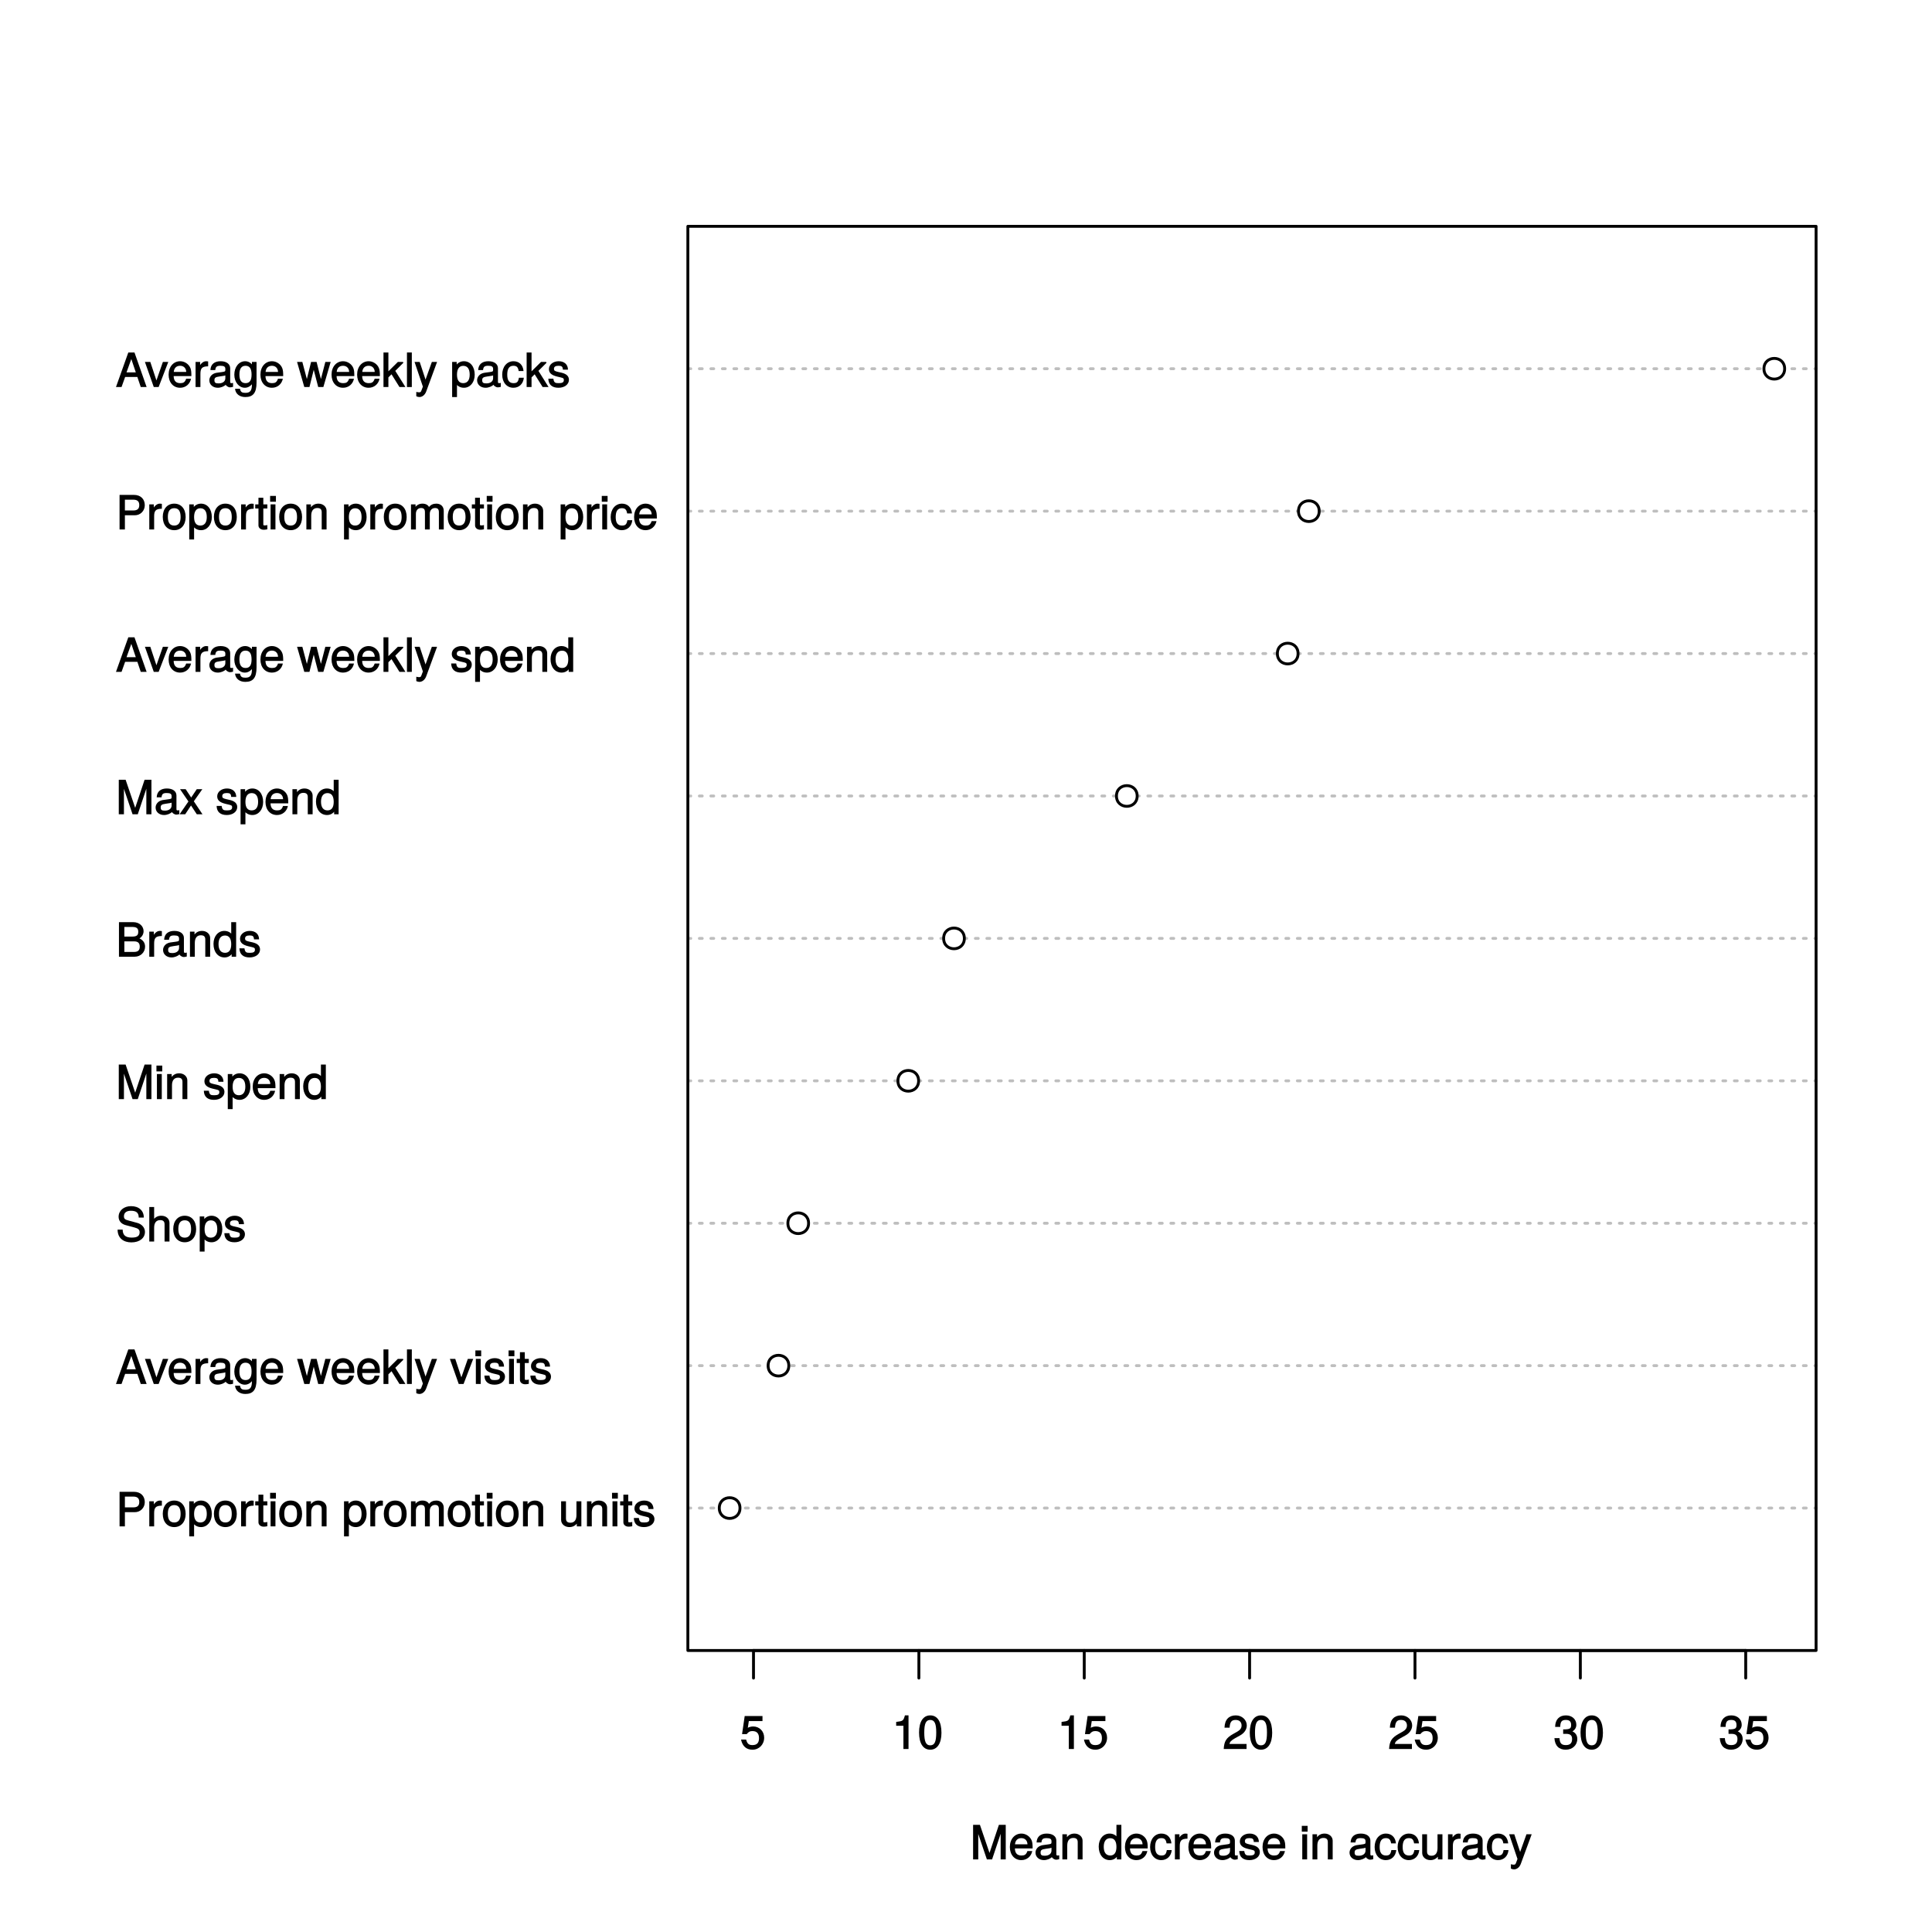 <?xml version="1.0" encoding="UTF-8"?>
<svg xmlns="http://www.w3.org/2000/svg" xmlns:xlink="http://www.w3.org/1999/xlink" width="504pt" height="504pt" viewBox="0 0 504 504" version="1.1">
<defs>
<g>
<symbol overflow="visible" id="glyph0-0">
<path style="stroke:none;" d=""/>
</symbol>
<symbol overflow="visible" id="glyph0-1">
<path style="stroke:none;" d="M 7.531 -6.312 C 7.531 -7.953 6.438 -9.016 4.703 -9.016 L 0.953 -9.016 L 0.953 0 L 2.344 0 L 2.344 -3.703 L 4.953 -3.703 C 6.391 -3.703 7.531 -4.859 7.531 -6.312 Z M 6.094 -6.359 C 6.094 -5.406 5.609 -4.953 4.531 -4.953 L 2.344 -4.953 L 2.344 -7.766 L 4.531 -7.766 C 5.609 -7.766 6.094 -7.312 6.094 -6.359 Z M 6.094 -6.359 "/>
</symbol>
<symbol overflow="visible" id="glyph0-2">
<path style="stroke:none;" d="M 3.984 -5.547 L 3.984 -6.688 C 3.688 -6.719 3.594 -6.734 3.469 -6.734 C 2.812 -6.734 2.219 -6.312 1.641 -5.375 L 1.891 -5.281 L 1.891 -6.547 L 0.703 -6.547 L 0.703 0 L 1.969 0 L 1.969 -3.391 C 1.969 -4.812 2.297 -5.391 3.984 -5.406 Z M 3.984 -5.547 "/>
</symbol>
<symbol overflow="visible" id="glyph0-3">
<path style="stroke:none;" d="M 6.25 -3.234 C 6.25 -5.406 5.078 -6.734 3.266 -6.734 C 1.5 -6.734 0.281 -5.391 0.281 -3.281 C 0.281 -1.156 1.484 0.188 3.281 0.188 C 5.047 0.188 6.25 -1.156 6.25 -3.234 Z M 4.938 -3.234 C 4.938 -1.766 4.375 -1.016 3.281 -1.016 C 2.156 -1.016 1.609 -1.75 1.609 -3.281 C 1.609 -4.781 2.156 -5.547 3.281 -5.547 C 4.406 -5.547 4.938 -4.797 4.938 -3.234 Z M 4.938 -3.234 "/>
</symbol>
<symbol overflow="visible" id="glyph0-4">
<path style="stroke:none;" d="M 6.406 -3.219 C 6.406 -5.328 5.25 -6.734 3.578 -6.734 C 2.719 -6.734 1.938 -6.312 1.469 -5.562 L 1.703 -5.469 L 1.703 -6.547 L 0.516 -6.547 L 0.516 2.609 L 1.781 2.609 L 1.781 -0.891 L 1.547 -0.797 C 2.078 -0.141 2.766 0.188 3.594 0.188 C 5.203 0.188 6.406 -1.219 6.406 -3.219 Z M 5.094 -3.234 C 5.094 -1.812 4.5 -1.016 3.406 -1.016 C 2.359 -1.016 1.781 -1.75 1.781 -3.234 C 1.781 -4.703 2.359 -5.531 3.406 -5.531 C 4.516 -5.531 5.094 -4.734 5.094 -3.234 Z M 5.094 -3.234 "/>
</symbol>
<symbol overflow="visible" id="glyph0-5">
<path style="stroke:none;" d="M 3.188 -0.125 L 3.188 -1.156 C 2.922 -1.062 2.766 -1.062 2.562 -1.062 C 2.141 -1.062 2.141 -1.047 2.141 -1.484 L 2.141 -5.469 L 3.188 -5.469 L 3.188 -6.547 L 2.141 -6.547 L 2.141 -8.281 L 0.875 -8.281 L 0.875 -6.547 L 0.031 -6.547 L 0.031 -5.469 L 0.875 -5.469 L 0.875 -1.047 C 0.875 -0.406 1.453 0.078 2.234 0.078 C 2.469 0.078 2.719 0.062 3.188 -0.031 Z M 3.188 -0.125 "/>
</symbol>
<symbol overflow="visible" id="glyph0-6">
<path style="stroke:none;" d="M 1.969 -0.125 L 1.969 -6.547 L 0.703 -6.547 L 0.703 0 L 1.969 0 Z M 2.094 -7.375 L 2.094 -8.75 L 0.578 -8.75 L 0.578 -7.234 L 2.094 -7.234 Z M 2.094 -7.375 "/>
</symbol>
<symbol overflow="visible" id="glyph0-7">
<path style="stroke:none;" d="M 5.969 -0.125 L 5.969 -4.891 C 5.969 -5.922 5.062 -6.734 3.859 -6.734 C 2.922 -6.734 2.203 -6.344 1.656 -5.453 L 1.891 -5.359 L 1.891 -6.547 L 0.703 -6.547 L 0.703 0 L 1.969 0 L 1.969 -3.594 C 1.969 -4.891 2.531 -5.594 3.547 -5.594 C 4.344 -5.594 4.703 -5.25 4.703 -4.484 L 4.703 0 L 5.969 0 Z M 5.969 -0.125 "/>
</symbol>
<symbol overflow="visible" id="glyph0-8">
<path style="stroke:none;" d=""/>
</symbol>
<symbol overflow="visible" id="glyph0-9">
<path style="stroke:none;" d="M 9.25 -0.125 L 9.25 -4.844 C 9.25 -5.969 8.5 -6.734 7.312 -6.734 C 6.484 -6.734 5.875 -6.438 5.406 -5.875 C 5.109 -6.406 4.516 -6.734 3.703 -6.734 C 2.859 -6.734 2.203 -6.391 1.656 -5.625 L 1.891 -5.531 L 1.891 -6.547 L 0.703 -6.547 L 0.703 0 L 1.984 0 L 1.984 -4.078 C 1.984 -4.984 2.516 -5.594 3.328 -5.594 C 4.062 -5.594 4.344 -5.266 4.344 -4.469 L 4.344 0 L 5.609 0 L 5.609 -4.078 C 5.609 -4.984 6.156 -5.594 6.969 -5.594 C 7.703 -5.594 7.984 -5.25 7.984 -4.469 L 7.984 0 L 9.25 0 Z M 9.25 -0.125 "/>
</symbol>
<symbol overflow="visible" id="glyph0-10">
<path style="stroke:none;" d="M 5.922 -0.125 L 5.922 -6.547 L 4.641 -6.547 L 4.641 -2.953 C 4.641 -1.672 4.109 -0.953 3.078 -0.953 C 2.281 -0.953 1.906 -1.312 1.906 -2.062 L 1.906 -6.547 L 0.641 -6.547 L 0.641 -1.672 C 0.641 -0.625 1.562 0.188 2.781 0.188 C 3.703 0.188 4.391 -0.188 4.984 -1.016 L 4.734 -1.109 L 4.734 0 L 5.922 0 Z M 5.922 -0.125 "/>
</symbol>
<symbol overflow="visible" id="glyph0-11">
<path style="stroke:none;" d="M 5.641 -1.891 C 5.641 -2.828 4.984 -3.438 3.734 -3.734 L 2.766 -3.953 C 1.953 -4.156 1.734 -4.281 1.734 -4.734 C 1.734 -5.297 2.125 -5.547 2.938 -5.547 C 3.75 -5.547 4.031 -5.328 4.062 -4.531 L 5.391 -4.531 C 5.375 -5.906 4.422 -6.734 2.969 -6.734 C 1.516 -6.734 0.422 -5.844 0.422 -4.688 C 0.422 -3.703 1.062 -3.094 2.562 -2.734 L 3.484 -2.516 C 4.188 -2.344 4.312 -2.266 4.312 -1.812 C 4.312 -1.219 3.875 -1.016 3 -1.016 C 2.094 -1.016 1.734 -1.094 1.578 -2.188 L 0.266 -2.188 C 0.312 -0.594 1.266 0.188 2.922 0.188 C 4.5 0.188 5.641 -0.688 5.641 -1.891 Z M 5.641 -1.891 "/>
</symbol>
<symbol overflow="visible" id="glyph0-12">
<path style="stroke:none;" d="M 7.969 -0.125 L 4.844 -9.016 L 3.234 -9.016 L 0.016 0 L 1.469 0 L 2.406 -2.625 L 5.594 -2.625 L 6.484 0 L 8.016 0 Z M 5.375 -3.828 L 2.766 -3.828 L 4.156 -7.688 L 3.891 -7.688 L 5.188 -3.828 Z M 5.375 -3.828 "/>
</symbol>
<symbol overflow="visible" id="glyph0-13">
<path style="stroke:none;" d="M 5.828 -6.547 L 4.609 -6.547 L 2.781 -1.312 L 3.062 -1.312 L 1.328 -6.547 L -0.078 -6.547 L 2.234 0 L 3.5 0 L 6.016 -6.547 Z M 5.828 -6.547 "/>
</symbol>
<symbol overflow="visible" id="glyph0-14">
<path style="stroke:none;" d="M 6.281 -2.984 C 6.281 -3.906 6.219 -4.469 6.031 -4.938 C 5.625 -5.969 4.531 -6.734 3.359 -6.734 C 1.609 -6.734 0.344 -5.297 0.344 -3.234 C 0.344 -1.172 1.578 0.188 3.344 0.188 C 4.781 0.188 5.906 -0.766 6.188 -2.172 L 4.922 -2.172 C 4.594 -1.219 4.172 -1.016 3.375 -1.016 C 2.328 -1.016 1.688 -1.547 1.656 -2.859 L 6.281 -2.859 Z M 5.188 -3.781 C 5.188 -3.781 4.984 -3.922 4.984 -3.938 L 1.688 -3.938 C 1.766 -4.922 2.344 -5.547 3.344 -5.547 C 4.328 -5.547 4.938 -4.859 4.938 -3.875 Z M 5.188 -3.781 "/>
</symbol>
<symbol overflow="visible" id="glyph0-15">
<path style="stroke:none;" d="M 6.547 -0.156 L 6.547 -1.078 C 6.312 -1.016 6.266 -1.016 6.203 -1.016 C 5.859 -1.016 5.797 -1.062 5.797 -1.375 L 5.797 -4.891 C 5.797 -6 4.844 -6.734 3.297 -6.734 C 1.781 -6.734 0.703 -6.016 0.641 -4.422 L 1.906 -4.422 C 2 -5.328 2.328 -5.547 3.266 -5.547 C 4.156 -5.547 4.531 -5.344 4.531 -4.734 L 4.531 -4.469 C 4.531 -4.062 4.422 -4.016 3.625 -3.906 C 2.203 -3.734 1.984 -3.688 1.609 -3.531 C 0.875 -3.234 0.359 -2.531 0.359 -1.766 C 0.359 -0.625 1.297 0.188 2.562 0.188 C 3.375 0.188 4.25 -0.188 4.625 -0.594 C 4.672 -0.391 5.25 0.078 5.734 0.078 C 5.938 0.078 6.094 0.062 6.547 -0.047 Z M 4.531 -2.297 C 4.531 -1.406 3.75 -0.953 2.781 -0.953 C 2 -0.953 1.688 -1.109 1.688 -1.781 C 1.688 -2.453 1.984 -2.609 3.062 -2.766 C 4.109 -2.906 4.328 -2.953 4.531 -3.031 Z M 4.531 -2.297 "/>
</symbol>
<symbol overflow="visible" id="glyph0-16">
<path style="stroke:none;" d="M 6 -1.156 L 6 -6.547 L 4.797 -6.547 L 4.797 -5.516 L 5.047 -5.609 C 4.531 -6.344 3.828 -6.734 3.031 -6.734 C 1.422 -6.734 0.203 -5.25 0.203 -3.219 C 0.203 -1.234 1.469 0.188 2.938 0.188 C 3.734 0.188 4.375 -0.188 5.047 -0.984 L 4.797 -1.078 L 4.797 -0.656 C 4.797 1.016 4.266 1.516 3.094 1.516 C 2.297 1.516 1.828 1.359 1.688 0.453 L 0.391 0.453 C 0.516 1.781 1.578 2.609 3.062 2.609 C 5.031 2.609 6 1.609 6 -1.156 Z M 4.703 -3.234 C 4.703 -1.734 4.203 -1.016 3.141 -1.016 C 2.047 -1.016 1.531 -1.75 1.531 -3.281 C 1.531 -4.781 2.062 -5.547 3.125 -5.547 C 4.219 -5.547 4.703 -4.766 4.703 -3.234 Z M 4.703 -3.234 "/>
</symbol>
<symbol overflow="visible" id="glyph0-17">
<path style="stroke:none;" d="M 8.5 -6.547 L 7.266 -6.547 L 5.969 -1.531 L 6.25 -1.531 L 4.984 -6.547 L 3.547 -6.547 L 2.312 -1.531 L 2.594 -1.531 L 1.266 -6.547 L -0.109 -6.547 L 1.781 0 L 3.125 0 L 4.375 -5.062 L 4.094 -5.062 L 5.406 0 L 6.75 0 L 8.656 -6.547 Z M 8.5 -6.547 "/>
</symbol>
<symbol overflow="visible" id="glyph0-18">
<path style="stroke:none;" d="M 6.125 -0.234 L 3.625 -4.219 L 5.734 -6.328 L 5.641 -6.547 L 4.297 -6.547 L 1.578 -3.859 L 1.828 -3.75 L 1.828 -9.016 L 0.547 -9.016 L 0.547 0 L 1.828 0 L 1.828 -2.516 L 2.641 -3.328 L 4.719 0 L 6.266 0 Z M 6.125 -0.234 "/>
</symbol>
<symbol overflow="visible" id="glyph0-19">
<path style="stroke:none;" d="M 1.938 -0.125 L 1.938 -9.016 L 0.672 -9.016 L 0.672 0 L 1.938 0 Z M 1.938 -0.125 "/>
</symbol>
<symbol overflow="visible" id="glyph0-20">
<path style="stroke:none;" d="M 5.734 -6.547 L 4.562 -6.547 L 2.766 -1.531 L 3.047 -1.531 L 1.391 -6.547 L 0.047 -6.547 L 2.219 -0.109 L 1.844 0.891 C 1.672 1.328 1.609 1.375 1.172 1.375 C 1.031 1.375 0.859 1.344 0.5 1.266 L 0.5 2.406 C 0.75 2.531 1.062 2.609 1.312 2.609 C 2.031 2.609 2.734 2.094 3.078 1.188 L 5.922 -6.547 Z M 5.734 -6.547 "/>
</symbol>
<symbol overflow="visible" id="glyph0-21">
<path style="stroke:none;" d="M 7.578 -2.531 C 7.578 -3.609 6.781 -4.531 5.594 -4.859 L 3.391 -5.453 C 2.344 -5.719 2.094 -5.938 2.094 -6.609 C 2.094 -7.5 2.734 -8.031 3.906 -8.031 C 5.297 -8.031 5.953 -7.531 5.953 -6.25 L 7.281 -6.25 C 7.281 -8.094 5.969 -9.234 3.953 -9.234 C 2.031 -9.234 0.703 -8.047 0.703 -6.453 C 0.703 -5.391 1.406 -4.578 2.562 -4.281 L 4.734 -3.703 C 5.828 -3.422 6.188 -3.109 6.188 -2.422 C 6.188 -1.469 5.609 -1.031 4.109 -1.031 C 2.453 -1.031 1.766 -1.734 1.766 -3.109 L 0.438 -3.109 C 0.438 -0.906 1.969 0.219 4.031 0.219 C 6.25 0.219 7.578 -0.969 7.578 -2.531 Z M 7.578 -2.531 "/>
</symbol>
<symbol overflow="visible" id="glyph0-22">
<path style="stroke:none;" d="M 5.969 -0.125 L 5.969 -4.891 C 5.969 -5.938 5.078 -6.734 3.859 -6.734 C 2.969 -6.734 2.312 -6.422 1.734 -5.656 L 1.969 -5.562 L 1.969 -9.016 L 0.703 -9.016 L 0.703 0 L 1.969 0 L 1.969 -3.594 C 1.969 -4.891 2.516 -5.594 3.547 -5.594 C 4.25 -5.594 4.688 -5.312 4.688 -4.484 L 4.688 0 L 5.969 0 Z M 5.969 -0.125 "/>
</symbol>
<symbol overflow="visible" id="glyph0-23">
<path style="stroke:none;" d="M 9.266 -0.125 L 9.266 -9.016 L 7.484 -9.016 L 4.891 -1.266 L 5.172 -1.266 L 2.531 -9.016 L 0.75 -9.016 L 0.75 0 L 2.094 0 L 2.094 -7.469 L 1.812 -7.469 L 4.344 0 L 5.703 0 L 8.203 -7.469 L 7.938 -7.469 L 7.938 0 L 9.266 0 Z M 9.266 -0.125 "/>
</symbol>
<symbol overflow="visible" id="glyph0-24">
<path style="stroke:none;" d="M 6.078 -0.125 L 6.078 -9.016 L 4.797 -9.016 L 4.797 -5.625 L 5.047 -5.719 C 4.625 -6.359 3.859 -6.734 3.016 -6.734 C 1.375 -6.734 0.172 -5.344 0.172 -3.344 C 0.172 -1.219 1.359 0.188 3.047 0.188 C 3.906 0.188 4.609 -0.188 5.141 -0.953 L 4.906 -1.062 L 4.906 0 L 6.078 0 Z M 4.797 -3.25 C 4.797 -1.797 4.25 -1.016 3.188 -1.016 C 2.094 -1.016 1.484 -1.812 1.484 -3.281 C 1.484 -4.734 2.094 -5.531 3.188 -5.531 C 4.266 -5.531 4.797 -4.703 4.797 -3.25 Z M 4.797 -3.25 "/>
</symbol>
<symbol overflow="visible" id="glyph0-25">
<path style="stroke:none;" d="M 7.609 -2.625 C 7.609 -3.688 7 -4.453 5.875 -4.891 L 5.875 -4.625 C 6.672 -4.984 7.219 -5.766 7.219 -6.656 C 7.219 -7.938 6.156 -9.016 4.5 -9.016 L 0.797 -9.016 L 0.797 0 L 4.891 0 C 6.469 0 7.609 -1.188 7.609 -2.625 Z M 5.828 -6.5 C 5.828 -5.609 5.453 -5.25 4.219 -5.25 L 2.203 -5.25 L 2.203 -7.766 L 4.219 -7.766 C 5.453 -7.766 5.828 -7.391 5.828 -6.5 Z M 6.219 -2.609 C 6.219 -1.781 5.844 -1.25 4.781 -1.25 L 2.203 -1.25 L 2.203 -4 L 4.781 -4 C 5.844 -4 6.219 -3.469 6.219 -2.609 Z M 6.219 -2.609 "/>
</symbol>
<symbol overflow="visible" id="glyph0-26">
<path style="stroke:none;" d="M 5.766 -0.234 L 3.656 -3.391 L 5.875 -6.547 L 4.422 -6.547 L 2.969 -4.375 L 1.531 -6.547 L 0.062 -6.547 L 2.25 -3.344 L -0.062 0 L 1.406 0 L 2.922 -2.297 L 4.438 0 L 5.922 0 Z M 5.766 -0.234 "/>
</symbol>
<symbol overflow="visible" id="glyph0-27">
<path style="stroke:none;" d="M 5.719 -2.422 L 4.594 -2.422 C 4.406 -1.281 4.031 -1.016 3.188 -1.016 C 2.078 -1.016 1.547 -1.734 1.547 -3.219 C 1.547 -4.781 2.062 -5.547 3.156 -5.547 C 4 -5.547 4.375 -5.188 4.531 -4.172 L 5.797 -4.172 C 5.656 -5.844 4.578 -6.734 3.172 -6.734 C 1.469 -6.734 0.234 -5.297 0.234 -3.219 C 0.234 -1.188 1.453 0.188 3.156 0.188 C 4.656 0.188 5.734 -0.859 5.875 -2.422 Z M 5.719 -2.422 "/>
</symbol>
<symbol overflow="visible" id="glyph0-28">
<path style="stroke:none;" d="M 6.281 -2.953 C 6.281 -4.625 5.047 -5.875 3.406 -5.875 C 2.812 -5.875 2.219 -5.672 2.016 -5.516 L 2.281 -7.281 L 5.844 -7.281 L 5.844 -8.594 L 1.203 -8.594 L 0.516 -3.875 L 1.719 -3.875 C 2.25 -4.5 2.562 -4.672 3.219 -4.672 C 4.359 -4.672 4.938 -4.062 4.938 -2.812 C 4.938 -1.578 4.375 -1.016 3.219 -1.016 C 2.297 -1.016 1.859 -1.359 1.578 -2.453 L 0.25 -2.453 C 0.625 -0.625 1.734 0.188 3.234 0.188 C 4.953 0.188 6.281 -1.156 6.281 -2.953 Z M 6.281 -2.953 "/>
</symbol>
<symbol overflow="visible" id="glyph0-29">
<path style="stroke:none;" d="M 4.297 -0.125 L 4.297 -8.766 L 3.359 -8.766 C 2.953 -7.328 2.859 -7.281 1.078 -7.062 L 1.078 -6.062 L 2.969 -6.062 L 2.969 0 L 4.297 0 Z M 4.297 -0.125 "/>
</symbol>
<symbol overflow="visible" id="glyph0-30">
<path style="stroke:none;" d="M 6.219 -4.219 C 6.219 -7.172 5.141 -8.766 3.297 -8.766 C 1.469 -8.766 0.375 -7.156 0.375 -4.297 C 0.375 -1.422 1.469 0.188 3.297 0.188 C 5.094 0.188 6.219 -1.422 6.219 -4.219 Z M 4.859 -4.312 C 4.859 -1.906 4.453 -0.953 3.281 -0.953 C 2.156 -0.953 1.734 -1.953 1.734 -4.281 C 1.734 -6.609 2.156 -7.578 3.297 -7.578 C 4.438 -7.578 4.859 -6.594 4.859 -4.312 Z M 4.859 -4.312 "/>
</symbol>
<symbol overflow="visible" id="glyph0-31">
<path style="stroke:none;" d="M 6.266 -6.141 C 6.266 -7.578 5.016 -8.766 3.406 -8.766 C 1.672 -8.766 0.516 -7.75 0.453 -5.562 L 1.781 -5.562 C 1.875 -7.109 2.328 -7.578 3.375 -7.578 C 4.328 -7.578 4.906 -7.031 4.906 -6.125 C 4.906 -5.453 4.547 -4.969 3.797 -4.531 L 2.688 -3.906 C 0.906 -2.906 0.359 -2 0.25 0 L 6.203 0 L 6.203 -1.312 L 1.75 -1.312 C 1.844 -1.875 2.188 -2.219 3.234 -2.828 L 4.422 -3.484 C 5.609 -4.109 6.266 -5.094 6.266 -6.141 Z M 6.266 -6.141 "/>
</symbol>
<symbol overflow="visible" id="glyph0-32">
<path style="stroke:none;" d="M 6.203 -2.609 C 6.203 -3.641 5.656 -4.375 4.625 -4.719 L 4.625 -4.453 C 5.422 -4.766 5.953 -5.453 5.953 -6.297 C 5.953 -7.766 4.844 -8.766 3.234 -8.766 C 1.516 -8.766 0.453 -7.703 0.422 -5.766 L 1.75 -5.766 C 1.781 -7.156 2.156 -7.578 3.234 -7.578 C 4.172 -7.578 4.594 -7.156 4.594 -6.266 C 4.594 -5.359 4.344 -5.109 2.516 -5.109 L 2.516 -3.953 L 3.234 -3.953 C 4.391 -3.953 4.844 -3.547 4.844 -2.594 C 4.844 -1.531 4.328 -1.016 3.234 -1.016 C 2.078 -1.016 1.641 -1.469 1.562 -2.828 L 0.234 -2.828 C 0.375 -0.797 1.453 0.188 3.188 0.188 C 4.938 0.188 6.203 -1 6.203 -2.609 Z M 6.203 -2.609 "/>
</symbol>
</g>
<clipPath id="clip1">
  <path d="M 179.441 393 L 474.762 393 L 474.762 394 L 179.441 394 Z M 179.441 393 "/>
</clipPath>
<clipPath id="clip2">
  <path d="M 179.441 355 L 474.762 355 L 474.762 357 L 179.441 357 Z M 179.441 355 "/>
</clipPath>
<clipPath id="clip3">
  <path d="M 179.441 318 L 474.762 318 L 474.762 320 L 179.441 320 Z M 179.441 318 "/>
</clipPath>
<clipPath id="clip4">
  <path d="M 179.441 281 L 474.762 281 L 474.762 283 L 179.441 283 Z M 179.441 281 "/>
</clipPath>
<clipPath id="clip5">
  <path d="M 179.441 244 L 474.762 244 L 474.762 246 L 179.441 246 Z M 179.441 244 "/>
</clipPath>
<clipPath id="clip6">
  <path d="M 179.441 207 L 474.762 207 L 474.762 209 L 179.441 209 Z M 179.441 207 "/>
</clipPath>
<clipPath id="clip7">
  <path d="M 179.441 170 L 474.762 170 L 474.762 171 L 179.441 171 Z M 179.441 170 "/>
</clipPath>
<clipPath id="clip8">
  <path d="M 179.441 132 L 474.762 132 L 474.762 134 L 179.441 134 Z M 179.441 132 "/>
</clipPath>
<clipPath id="clip9">
  <path d="M 179.441 95 L 474.762 95 L 474.762 97 L 179.441 97 Z M 179.441 95 "/>
</clipPath>
</defs>
<g id="surface1292">
<rect x="0" y="0" width="504" height="504" style="fill:rgb(100%,100%,100%);fill-opacity:1;stroke:none;"/>
<g style="fill:rgb(0%,0%,0%);fill-opacity:1;">
  <use xlink:href="#glyph0-1" x="30.238" y="398.183"/>
  <use xlink:href="#glyph0-2" x="38.242" y="398.183"/>
  <use xlink:href="#glyph0-3" x="42.179" y="398.183"/>
  <use xlink:href="#glyph0-4" x="48.851" y="398.183"/>
  <use xlink:href="#glyph0-3" x="55.522" y="398.183"/>
  <use xlink:href="#glyph0-2" x="62.194" y="398.183"/>
  <use xlink:href="#glyph0-5" x="66.55" y="398.183"/>
  <use xlink:href="#glyph0-6" x="69.886" y="398.183"/>
  <use xlink:href="#glyph0-3" x="72.55" y="398.183"/>
  <use xlink:href="#glyph0-7" x="79.222" y="398.183"/>
  <use xlink:href="#glyph0-8" x="85.894" y="398.183"/>
  <use xlink:href="#glyph0-4" x="89.229" y="398.183"/>
  <use xlink:href="#glyph0-2" x="95.901" y="398.183"/>
  <use xlink:href="#glyph0-3" x="99.838" y="398.183"/>
  <use xlink:href="#glyph0-9" x="106.51" y="398.183"/>
  <use xlink:href="#glyph0-3" x="116.506" y="398.183"/>
  <use xlink:href="#glyph0-5" x="123.059" y="398.183"/>
  <use xlink:href="#glyph0-6" x="126.395" y="398.183"/>
  <use xlink:href="#glyph0-3" x="129.059" y="398.183"/>
  <use xlink:href="#glyph0-7" x="135.73" y="398.183"/>
  <use xlink:href="#glyph0-8" x="142.402" y="398.183"/>
  <use xlink:href="#glyph0-10" x="145.738" y="398.183"/>
  <use xlink:href="#glyph0-7" x="152.41" y="398.183"/>
  <use xlink:href="#glyph0-6" x="159.082" y="398.183"/>
  <use xlink:href="#glyph0-5" x="161.746" y="398.183"/>
  <use xlink:href="#glyph0-11" x="165.082" y="398.183"/>
</g>
<g style="fill:rgb(0%,0%,0%);fill-opacity:1;">
  <use xlink:href="#glyph0-12" x="30.238" y="361.034"/>
  <use xlink:href="#glyph0-13" x="37.883" y="361.034"/>
  <use xlink:href="#glyph0-14" x="43.644" y="361.034"/>
  <use xlink:href="#glyph0-2" x="50.315" y="361.034"/>
  <use xlink:href="#glyph0-15" x="54.252" y="361.034"/>
  <use xlink:href="#glyph0-16" x="60.924" y="361.034"/>
  <use xlink:href="#glyph0-14" x="67.596" y="361.034"/>
  <use xlink:href="#glyph0-8" x="74.268" y="361.034"/>
  <use xlink:href="#glyph0-17" x="77.604" y="361.034"/>
  <use xlink:href="#glyph0-14" x="86.148" y="361.034"/>
  <use xlink:href="#glyph0-14" x="92.82" y="361.034"/>
  <use xlink:href="#glyph0-18" x="99.492" y="361.034"/>
  <use xlink:href="#glyph0-19" x="105.492" y="361.034"/>
  <use xlink:href="#glyph0-20" x="108.097" y="361.034"/>
  <use xlink:href="#glyph0-8" x="114.097" y="361.034"/>
  <use xlink:href="#glyph0-13" x="117.433" y="361.034"/>
  <use xlink:href="#glyph0-6" x="123.433" y="361.034"/>
  <use xlink:href="#glyph0-11" x="126.097" y="361.034"/>
  <use xlink:href="#glyph0-6" x="132.097" y="361.034"/>
  <use xlink:href="#glyph0-5" x="134.761" y="361.034"/>
  <use xlink:href="#glyph0-11" x="138.097" y="361.034"/>
</g>
<g style="fill:rgb(0%,0%,0%);fill-opacity:1;">
  <use xlink:href="#glyph0-21" x="30.238" y="323.882"/>
  <use xlink:href="#glyph0-22" x="38.242" y="323.882"/>
  <use xlink:href="#glyph0-3" x="44.914" y="323.882"/>
  <use xlink:href="#glyph0-4" x="51.586" y="323.882"/>
  <use xlink:href="#glyph0-11" x="58.258" y="323.882"/>
</g>
<g style="fill:rgb(0%,0%,0%);fill-opacity:1;">
  <use xlink:href="#glyph0-23" x="30.238" y="286.729"/>
  <use xlink:href="#glyph0-6" x="40.234" y="286.729"/>
  <use xlink:href="#glyph0-7" x="42.898" y="286.729"/>
  <use xlink:href="#glyph0-8" x="49.57" y="286.729"/>
  <use xlink:href="#glyph0-11" x="52.906" y="286.729"/>
  <use xlink:href="#glyph0-4" x="58.906" y="286.729"/>
  <use xlink:href="#glyph0-14" x="65.578" y="286.729"/>
  <use xlink:href="#glyph0-7" x="72.25" y="286.729"/>
  <use xlink:href="#glyph0-24" x="78.922" y="286.729"/>
</g>
<g style="fill:rgb(0%,0%,0%);fill-opacity:1;">
  <use xlink:href="#glyph0-25" x="30.238" y="249.577"/>
  <use xlink:href="#glyph0-2" x="38.242" y="249.577"/>
  <use xlink:href="#glyph0-15" x="42.179" y="249.577"/>
  <use xlink:href="#glyph0-7" x="48.851" y="249.577"/>
  <use xlink:href="#glyph0-24" x="55.522" y="249.577"/>
  <use xlink:href="#glyph0-11" x="62.194" y="249.577"/>
</g>
<g style="fill:rgb(0%,0%,0%);fill-opacity:1;">
  <use xlink:href="#glyph0-23" x="30.238" y="212.425"/>
  <use xlink:href="#glyph0-15" x="40.234" y="212.425"/>
  <use xlink:href="#glyph0-26" x="46.906" y="212.425"/>
  <use xlink:href="#glyph0-8" x="52.906" y="212.425"/>
  <use xlink:href="#glyph0-11" x="56.242" y="212.425"/>
  <use xlink:href="#glyph0-4" x="62.242" y="212.425"/>
  <use xlink:href="#glyph0-14" x="68.914" y="212.425"/>
  <use xlink:href="#glyph0-7" x="75.586" y="212.425"/>
  <use xlink:href="#glyph0-24" x="82.258" y="212.425"/>
</g>
<g style="fill:rgb(0%,0%,0%);fill-opacity:1;">
  <use xlink:href="#glyph0-12" x="30.238" y="175.272"/>
  <use xlink:href="#glyph0-13" x="37.883" y="175.272"/>
  <use xlink:href="#glyph0-14" x="43.644" y="175.272"/>
  <use xlink:href="#glyph0-2" x="50.315" y="175.272"/>
  <use xlink:href="#glyph0-15" x="54.252" y="175.272"/>
  <use xlink:href="#glyph0-16" x="60.924" y="175.272"/>
  <use xlink:href="#glyph0-14" x="67.596" y="175.272"/>
  <use xlink:href="#glyph0-8" x="74.268" y="175.272"/>
  <use xlink:href="#glyph0-17" x="77.604" y="175.272"/>
  <use xlink:href="#glyph0-14" x="86.148" y="175.272"/>
  <use xlink:href="#glyph0-14" x="92.82" y="175.272"/>
  <use xlink:href="#glyph0-18" x="99.492" y="175.272"/>
  <use xlink:href="#glyph0-19" x="105.492" y="175.272"/>
  <use xlink:href="#glyph0-20" x="108.097" y="175.272"/>
  <use xlink:href="#glyph0-8" x="114.097" y="175.272"/>
  <use xlink:href="#glyph0-11" x="117.433" y="175.272"/>
  <use xlink:href="#glyph0-4" x="123.433" y="175.272"/>
  <use xlink:href="#glyph0-14" x="130.104" y="175.272"/>
  <use xlink:href="#glyph0-7" x="136.776" y="175.272"/>
  <use xlink:href="#glyph0-24" x="143.448" y="175.272"/>
</g>
<g style="fill:rgb(0%,0%,0%);fill-opacity:1;">
  <use xlink:href="#glyph0-1" x="30.238" y="138.12"/>
  <use xlink:href="#glyph0-2" x="38.242" y="138.12"/>
  <use xlink:href="#glyph0-3" x="42.179" y="138.12"/>
  <use xlink:href="#glyph0-4" x="48.851" y="138.12"/>
  <use xlink:href="#glyph0-3" x="55.522" y="138.12"/>
  <use xlink:href="#glyph0-2" x="62.194" y="138.12"/>
  <use xlink:href="#glyph0-5" x="66.55" y="138.12"/>
  <use xlink:href="#glyph0-6" x="69.886" y="138.12"/>
  <use xlink:href="#glyph0-3" x="72.55" y="138.12"/>
  <use xlink:href="#glyph0-7" x="79.222" y="138.12"/>
  <use xlink:href="#glyph0-8" x="85.894" y="138.12"/>
  <use xlink:href="#glyph0-4" x="89.229" y="138.12"/>
  <use xlink:href="#glyph0-2" x="95.901" y="138.12"/>
  <use xlink:href="#glyph0-3" x="99.838" y="138.12"/>
  <use xlink:href="#glyph0-9" x="106.51" y="138.12"/>
  <use xlink:href="#glyph0-3" x="116.506" y="138.12"/>
  <use xlink:href="#glyph0-5" x="123.059" y="138.12"/>
  <use xlink:href="#glyph0-6" x="126.395" y="138.12"/>
  <use xlink:href="#glyph0-3" x="129.059" y="138.12"/>
  <use xlink:href="#glyph0-7" x="135.73" y="138.12"/>
  <use xlink:href="#glyph0-8" x="142.402" y="138.12"/>
  <use xlink:href="#glyph0-4" x="145.738" y="138.12"/>
  <use xlink:href="#glyph0-2" x="152.41" y="138.12"/>
  <use xlink:href="#glyph0-6" x="156.406" y="138.12"/>
  <use xlink:href="#glyph0-27" x="159.07" y="138.12"/>
  <use xlink:href="#glyph0-14" x="165.07" y="138.12"/>
</g>
<g style="fill:rgb(0%,0%,0%);fill-opacity:1;">
  <use xlink:href="#glyph0-12" x="30.238" y="100.968"/>
  <use xlink:href="#glyph0-13" x="37.883" y="100.968"/>
  <use xlink:href="#glyph0-14" x="43.644" y="100.968"/>
  <use xlink:href="#glyph0-2" x="50.315" y="100.968"/>
  <use xlink:href="#glyph0-15" x="54.252" y="100.968"/>
  <use xlink:href="#glyph0-16" x="60.924" y="100.968"/>
  <use xlink:href="#glyph0-14" x="67.596" y="100.968"/>
  <use xlink:href="#glyph0-8" x="74.268" y="100.968"/>
  <use xlink:href="#glyph0-17" x="77.604" y="100.968"/>
  <use xlink:href="#glyph0-14" x="86.148" y="100.968"/>
  <use xlink:href="#glyph0-14" x="92.82" y="100.968"/>
  <use xlink:href="#glyph0-18" x="99.492" y="100.968"/>
  <use xlink:href="#glyph0-19" x="105.492" y="100.968"/>
  <use xlink:href="#glyph0-20" x="108.097" y="100.968"/>
  <use xlink:href="#glyph0-8" x="114.097" y="100.968"/>
  <use xlink:href="#glyph0-4" x="117.433" y="100.968"/>
  <use xlink:href="#glyph0-15" x="124.104" y="100.968"/>
  <use xlink:href="#glyph0-27" x="130.776" y="100.968"/>
  <use xlink:href="#glyph0-18" x="136.836" y="100.968"/>
  <use xlink:href="#glyph0-11" x="142.776" y="100.968"/>
</g>
<g clip-path="url(#clip1)" clip-rule="nonzero">
<path style="fill:none;stroke-width:0.75;stroke-linecap:round;stroke-linejoin:round;stroke:rgb(74.51%,74.51%,74.51%);stroke-opacity:1;stroke-dasharray:0.75,2.25;stroke-miterlimit:10;" d="M 179.441 393.406 L 473.762 393.406 "/>
</g>
<g clip-path="url(#clip2)" clip-rule="nonzero">
<path style="fill:none;stroke-width:0.75;stroke-linecap:round;stroke-linejoin:round;stroke:rgb(74.51%,74.51%,74.51%);stroke-opacity:1;stroke-dasharray:0.75,2.25;stroke-miterlimit:10;" d="M 179.441 356.258 L 473.762 356.258 "/>
</g>
<g clip-path="url(#clip3)" clip-rule="nonzero">
<path style="fill:none;stroke-width:0.75;stroke-linecap:round;stroke-linejoin:round;stroke:rgb(74.51%,74.51%,74.51%);stroke-opacity:1;stroke-dasharray:0.75,2.25;stroke-miterlimit:10;" d="M 179.441 319.105 L 473.762 319.105 "/>
</g>
<g clip-path="url(#clip4)" clip-rule="nonzero">
<path style="fill:none;stroke-width:0.75;stroke-linecap:round;stroke-linejoin:round;stroke:rgb(74.51%,74.51%,74.51%);stroke-opacity:1;stroke-dasharray:0.75,2.25;stroke-miterlimit:10;" d="M 179.441 281.953 L 473.762 281.953 "/>
</g>
<g clip-path="url(#clip5)" clip-rule="nonzero">
<path style="fill:none;stroke-width:0.75;stroke-linecap:round;stroke-linejoin:round;stroke:rgb(74.51%,74.51%,74.51%);stroke-opacity:1;stroke-dasharray:0.75,2.25;stroke-miterlimit:10;" d="M 179.441 244.801 L 473.762 244.801 "/>
</g>
<g clip-path="url(#clip6)" clip-rule="nonzero">
<path style="fill:none;stroke-width:0.75;stroke-linecap:round;stroke-linejoin:round;stroke:rgb(74.51%,74.51%,74.51%);stroke-opacity:1;stroke-dasharray:0.75,2.25;stroke-miterlimit:10;" d="M 179.441 207.648 L 473.762 207.648 "/>
</g>
<g clip-path="url(#clip7)" clip-rule="nonzero">
<path style="fill:none;stroke-width:0.75;stroke-linecap:round;stroke-linejoin:round;stroke:rgb(74.51%,74.51%,74.51%);stroke-opacity:1;stroke-dasharray:0.75,2.25;stroke-miterlimit:10;" d="M 179.441 170.496 L 473.762 170.496 "/>
</g>
<g clip-path="url(#clip8)" clip-rule="nonzero">
<path style="fill:none;stroke-width:0.75;stroke-linecap:round;stroke-linejoin:round;stroke:rgb(74.51%,74.51%,74.51%);stroke-opacity:1;stroke-dasharray:0.75,2.25;stroke-miterlimit:10;" d="M 179.441 133.344 L 473.762 133.344 "/>
</g>
<g clip-path="url(#clip9)" clip-rule="nonzero">
<path style="fill:none;stroke-width:0.75;stroke-linecap:round;stroke-linejoin:round;stroke:rgb(74.51%,74.51%,74.51%);stroke-opacity:1;stroke-dasharray:0.75,2.25;stroke-miterlimit:10;" d="M 179.441 96.191 L 473.762 96.191 "/>
</g>
<path style="fill-rule:nonzero;fill:rgb(100%,100%,100%);fill-opacity:1;stroke-width:0.75;stroke-linecap:round;stroke-linejoin:round;stroke:rgb(0%,0%,0%);stroke-opacity:1;stroke-miterlimit:10;" d="M 193.039 393.406 C 193.039 397.008 187.641 397.008 187.641 393.406 C 187.641 389.809 193.039 389.809 193.039 393.406 "/>
<path style="fill-rule:nonzero;fill:rgb(100%,100%,100%);fill-opacity:1;stroke-width:0.75;stroke-linecap:round;stroke-linejoin:round;stroke:rgb(0%,0%,0%);stroke-opacity:1;stroke-miterlimit:10;" d="M 205.777 356.258 C 205.777 359.855 200.379 359.855 200.379 356.258 C 200.379 352.656 205.777 352.656 205.777 356.258 "/>
<path style="fill-rule:nonzero;fill:rgb(100%,100%,100%);fill-opacity:1;stroke-width:0.75;stroke-linecap:round;stroke-linejoin:round;stroke:rgb(0%,0%,0%);stroke-opacity:1;stroke-miterlimit:10;" d="M 210.934 319.105 C 210.934 322.703 205.535 322.703 205.535 319.105 C 205.535 315.504 210.934 315.504 210.934 319.105 "/>
<path style="fill-rule:nonzero;fill:rgb(100%,100%,100%);fill-opacity:1;stroke-width:0.75;stroke-linecap:round;stroke-linejoin:round;stroke:rgb(0%,0%,0%);stroke-opacity:1;stroke-miterlimit:10;" d="M 239.641 281.953 C 239.641 285.551 234.242 285.551 234.242 281.953 C 234.242 278.352 239.641 278.352 239.641 281.953 "/>
<path style="fill-rule:nonzero;fill:rgb(100%,100%,100%);fill-opacity:1;stroke-width:0.75;stroke-linecap:round;stroke-linejoin:round;stroke:rgb(0%,0%,0%);stroke-opacity:1;stroke-miterlimit:10;" d="M 251.57 244.801 C 251.57 248.398 246.168 248.398 246.168 244.801 C 246.168 241.199 251.57 241.199 251.57 244.801 "/>
<path style="fill-rule:nonzero;fill:rgb(100%,100%,100%);fill-opacity:1;stroke-width:0.75;stroke-linecap:round;stroke-linejoin:round;stroke:rgb(0%,0%,0%);stroke-opacity:1;stroke-miterlimit:10;" d="M 296.652 207.648 C 296.652 211.246 291.254 211.246 291.254 207.648 C 291.254 204.047 296.652 204.047 296.652 207.648 "/>
<path style="fill-rule:nonzero;fill:rgb(100%,100%,100%);fill-opacity:1;stroke-width:0.75;stroke-linecap:round;stroke-linejoin:round;stroke:rgb(0%,0%,0%);stroke-opacity:1;stroke-miterlimit:10;" d="M 338.625 170.496 C 338.625 174.098 333.227 174.098 333.227 170.496 C 333.227 166.895 338.625 166.895 338.625 170.496 "/>
<path style="fill-rule:nonzero;fill:rgb(100%,100%,100%);fill-opacity:1;stroke-width:0.75;stroke-linecap:round;stroke-linejoin:round;stroke:rgb(0%,0%,0%);stroke-opacity:1;stroke-miterlimit:10;" d="M 344.137 133.344 C 344.137 136.945 338.734 136.945 338.734 133.344 C 338.734 129.742 344.137 129.742 344.137 133.344 "/>
<path style="fill-rule:nonzero;fill:rgb(100%,100%,100%);fill-opacity:1;stroke-width:0.75;stroke-linecap:round;stroke-linejoin:round;stroke:rgb(0%,0%,0%);stroke-opacity:1;stroke-miterlimit:10;" d="M 465.559 96.191 C 465.559 99.793 460.16 99.793 460.16 96.191 C 460.16 92.594 465.559 92.594 465.559 96.191 "/>
<path style="fill:none;stroke-width:0.75;stroke-linecap:round;stroke-linejoin:round;stroke:rgb(0%,0%,0%);stroke-opacity:1;stroke-miterlimit:10;" d="M 196.566 430.559 L 455.406 430.559 "/>
<path style="fill:none;stroke-width:0.75;stroke-linecap:round;stroke-linejoin:round;stroke:rgb(0%,0%,0%);stroke-opacity:1;stroke-miterlimit:10;" d="M 196.566 430.559 L 196.566 437.762 "/>
<path style="fill:none;stroke-width:0.75;stroke-linecap:round;stroke-linejoin:round;stroke:rgb(0%,0%,0%);stroke-opacity:1;stroke-miterlimit:10;" d="M 239.707 430.559 L 239.707 437.762 "/>
<path style="fill:none;stroke-width:0.75;stroke-linecap:round;stroke-linejoin:round;stroke:rgb(0%,0%,0%);stroke-opacity:1;stroke-miterlimit:10;" d="M 282.848 430.559 L 282.848 437.762 "/>
<path style="fill:none;stroke-width:0.75;stroke-linecap:round;stroke-linejoin:round;stroke:rgb(0%,0%,0%);stroke-opacity:1;stroke-miterlimit:10;" d="M 325.984 430.559 L 325.984 437.762 "/>
<path style="fill:none;stroke-width:0.75;stroke-linecap:round;stroke-linejoin:round;stroke:rgb(0%,0%,0%);stroke-opacity:1;stroke-miterlimit:10;" d="M 369.125 430.559 L 369.125 437.762 "/>
<path style="fill:none;stroke-width:0.75;stroke-linecap:round;stroke-linejoin:round;stroke:rgb(0%,0%,0%);stroke-opacity:1;stroke-miterlimit:10;" d="M 412.266 430.559 L 412.266 437.762 "/>
<path style="fill:none;stroke-width:0.75;stroke-linecap:round;stroke-linejoin:round;stroke:rgb(0%,0%,0%);stroke-opacity:1;stroke-miterlimit:10;" d="M 455.406 430.559 L 455.406 437.762 "/>
<g style="fill:rgb(0%,0%,0%);fill-opacity:1;">
  <use xlink:href="#glyph0-28" x="193.066" y="456.257"/>
</g>
<g style="fill:rgb(0%,0%,0%);fill-opacity:1;">
  <use xlink:href="#glyph0-29" x="232.707" y="456.257"/>
  <use xlink:href="#glyph0-30" x="239.379" y="456.257"/>
</g>
<g style="fill:rgb(0%,0%,0%);fill-opacity:1;">
  <use xlink:href="#glyph0-29" x="275.848" y="456.257"/>
  <use xlink:href="#glyph0-28" x="282.52" y="456.257"/>
</g>
<g style="fill:rgb(0%,0%,0%);fill-opacity:1;">
  <use xlink:href="#glyph0-31" x="318.984" y="456.257"/>
  <use xlink:href="#glyph0-30" x="325.656" y="456.257"/>
</g>
<g style="fill:rgb(0%,0%,0%);fill-opacity:1;">
  <use xlink:href="#glyph0-31" x="362.125" y="456.257"/>
  <use xlink:href="#glyph0-28" x="368.797" y="456.257"/>
</g>
<g style="fill:rgb(0%,0%,0%);fill-opacity:1;">
  <use xlink:href="#glyph0-32" x="405.266" y="456.257"/>
  <use xlink:href="#glyph0-30" x="411.938" y="456.257"/>
</g>
<g style="fill:rgb(0%,0%,0%);fill-opacity:1;">
  <use xlink:href="#glyph0-32" x="448.406" y="456.257"/>
  <use xlink:href="#glyph0-28" x="455.078" y="456.257"/>
</g>
<path style="fill:none;stroke-width:0.75;stroke-linecap:round;stroke-linejoin:round;stroke:rgb(0%,0%,0%);stroke-opacity:1;stroke-miterlimit:10;" d="M 179.441 430.559 L 473.762 430.559 L 473.762 59.039 L 179.441 59.039 L 179.441 430.559 "/>
<g style="fill:rgb(0%,0%,0%);fill-opacity:1;">
  <use xlink:href="#glyph0-23" x="253.102" y="485.058"/>
  <use xlink:href="#glyph0-14" x="263.098" y="485.058"/>
  <use xlink:href="#glyph0-15" x="269.77" y="485.058"/>
  <use xlink:href="#glyph0-7" x="276.441" y="485.058"/>
  <use xlink:href="#glyph0-8" x="283.113" y="485.058"/>
  <use xlink:href="#glyph0-24" x="286.449" y="485.058"/>
  <use xlink:href="#glyph0-14" x="293.121" y="485.058"/>
  <use xlink:href="#glyph0-27" x="299.793" y="485.058"/>
  <use xlink:href="#glyph0-2" x="305.793" y="485.058"/>
  <use xlink:href="#glyph0-14" x="309.67" y="485.058"/>
  <use xlink:href="#glyph0-15" x="316.342" y="485.058"/>
  <use xlink:href="#glyph0-11" x="323.014" y="485.058"/>
  <use xlink:href="#glyph0-14" x="329.014" y="485.058"/>
  <use xlink:href="#glyph0-8" x="335.686" y="485.058"/>
  <use xlink:href="#glyph0-6" x="339.021" y="485.058"/>
  <use xlink:href="#glyph0-7" x="341.686" y="485.058"/>
  <use xlink:href="#glyph0-8" x="348.357" y="485.058"/>
  <use xlink:href="#glyph0-15" x="351.693" y="485.058"/>
  <use xlink:href="#glyph0-27" x="358.365" y="485.058"/>
  <use xlink:href="#glyph0-27" x="364.365" y="485.058"/>
  <use xlink:href="#glyph0-10" x="370.365" y="485.058"/>
  <use xlink:href="#glyph0-2" x="377.037" y="485.058"/>
  <use xlink:href="#glyph0-15" x="380.974" y="485.058"/>
  <use xlink:href="#glyph0-27" x="387.646" y="485.058"/>
  <use xlink:href="#glyph0-20" x="393.646" y="485.058"/>
</g>
</g>
</svg>
